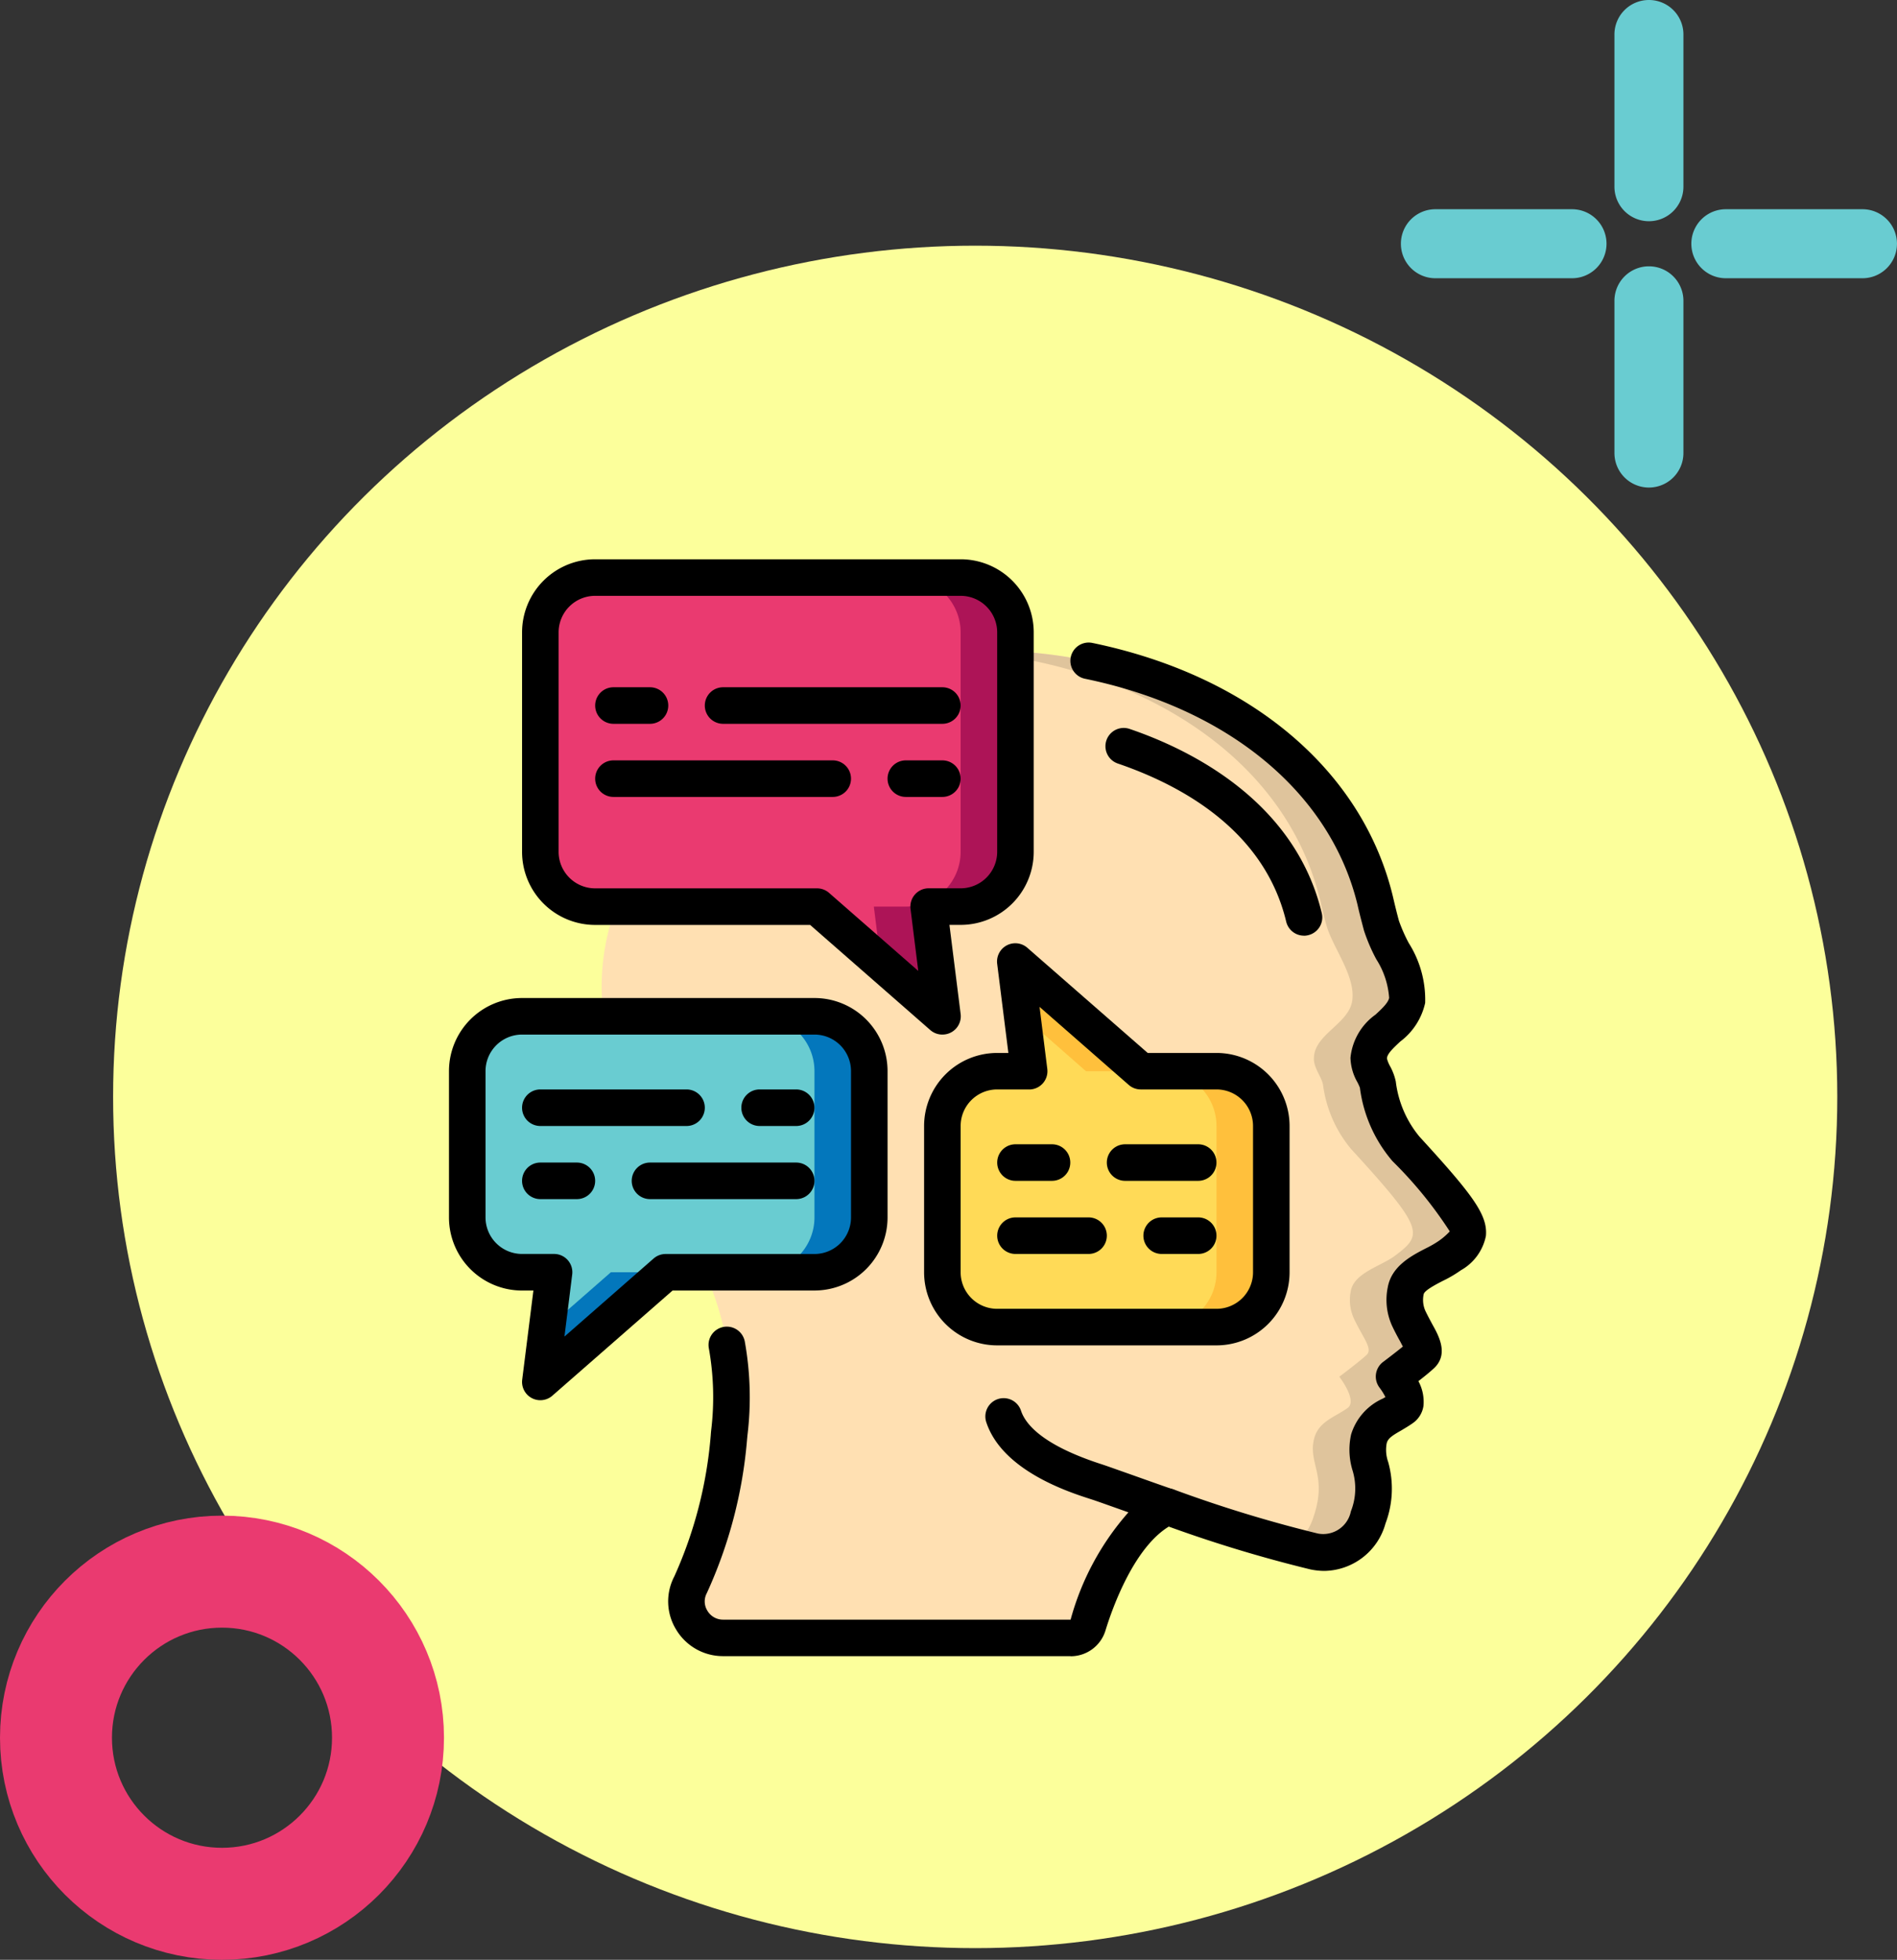 <svg xmlns="http://www.w3.org/2000/svg" width="84.718" height="87.488" viewBox="0 0 84.718 87.488">
  <rect x="0" y="0" width="84.718" height="87.488" fill="#333333" stroke="none"/>
  <g id="Grupo_1102702" data-name="Grupo 1102702" transform="translate(-265 -4252.187)">
    <ellipse id="Elipse_11520" data-name="Elipse 11520" cx="38.5" cy="38" rx="38.5" ry="38" transform="translate(270.051 4263.154)" fill="#fcff9b"/>
    <g id="Elipse_11521" data-name="Elipse 11521" transform="translate(265 4319.847)" fill="none" stroke="#ea3a70" stroke-width="5">
      <circle cx="9.914" cy="9.914" r="9.914" stroke="none"/>
      <circle cx="9.914" cy="9.914" r="7.414" fill="none"/>
    </g>
    <g id="Grupo_1102358" data-name="Grupo 1102358" transform="translate(327.563 4252.187)">
      <path id="Trazado_873233" data-name="Trazado 873233" d="M1.54,0A1.539,1.539,0,0,0,0,1.54V8.335a1.54,1.54,0,0,0,3.081,0V1.54A1.539,1.539,0,0,0,1.54,0" transform="translate(9.536 11.889)" fill="#69ccd1"/>
      <path id="Trazado_873234" data-name="Trazado 873234" d="M1.54,0A1.539,1.539,0,0,0,0,1.54V8.335a1.54,1.54,0,0,0,3.081,0V1.54A1.539,1.539,0,0,0,1.54,0" transform="translate(9.536 0)" fill="#69ccd1"/>
      <path id="Trazado_873235" data-name="Trazado 873235" d="M7.644,0H1.54a1.54,1.54,0,1,0,0,3.081h6.1A1.54,1.54,0,0,0,7.644,0" transform="translate(12.971 9.34)" fill="#69ccd1"/>
      <path id="Trazado_873236" data-name="Trazado 873236" d="M7.644,0H1.54a1.54,1.54,0,0,0,0,3.081h6.1A1.54,1.54,0,1,0,7.644,0" transform="translate(0 9.34)" fill="#69ccd1"/>
    </g>
    <g id="Page-1" transform="translate(285.051 4277.154)">
      <g id="_007---Thoughts" data-name="007---Thoughts">
        <path id="Shape" d="M46.234,32.012c-.6.457-1.828.759-1.975,1.575a1.99,1.99,0,0,0,.139,1.232c.416.89.873,1.363.547,1.64-.318.294-1.2.955-1.2.955s.832,1.077.367,1.4c-.571.408-1.3.6-1.493,1.371-.277,1.118.612,1.632-.033,3.509a2.048,2.048,0,0,1-2.416,1.518,62.817,62.817,0,0,1-6.553-2c-2.016.922-3.15,4.007-3.542,5.288a.816.816,0,0,1-.775.571H13.786a1.626,1.626,0,0,1-1.453-2.367,19.1,19.1,0,0,0,1.714-6.578c.008-.065.008-.122.016-.188a13.665,13.665,0,0,0-1.1-7.19h4.9a2.448,2.448,0,0,0,2.448-2.448V23.777a2.448,2.448,0,0,0-2.448-2.448H8.441A10.219,10.219,0,0,1,9,16.433h8.969l5.6,4.9-.612-4.9h1.428a2.448,2.448,0,0,0,2.448-2.448V5.04C33.576,5.407,41.182,9,42.9,16.2q.122.539.269,1.077c.294,1.012,1.3,2.252,1.151,3.346-.147,1.053-1.706,1.5-1.714,2.587-.008.433.343.816.408,1.175a5.591,5.591,0,0,0,1.257,2.873c3.281,3.583,3.215,3.811,1.959,4.758Z" transform="translate(-1.537 -0.927)" fill="#ffe0b2"/>
        <path id="Shape-2" data-name="Shape" d="M48.44,27.254a5.591,5.591,0,0,1-1.257-2.873c-.065-.359-.416-.743-.408-1.175.008-1.085,1.567-1.534,1.714-2.587.147-1.094-.857-2.334-1.151-3.346q-.147-.539-.269-1.077C45.347,9,37.741,5.407,31,5.04v.274C37.031,6.322,43.105,9.861,44.621,16.2q.122.539.269,1.077c.294,1.012,1.3,2.252,1.151,3.346-.147,1.053-1.706,1.5-1.714,2.587-.008.433.343.816.408,1.175a5.591,5.591,0,0,0,1.257,2.873c3.281,3.583,3.215,3.811,1.959,4.758-.6.457-1.828.759-1.975,1.575a1.99,1.99,0,0,0,.139,1.232c.416.89.873,1.363.547,1.64-.318.294-1.2.955-1.2.955s.832,1.077.367,1.4c-.571.408-1.3.6-1.493,1.371-.277,1.118.612,1.632-.033,3.509a2.4,2.4,0,0,1-.956,1.28c.351.092.689.175.988.238A2.048,2.048,0,0,0,46.751,43.7c.645-1.877-.245-2.391.033-3.509.2-.767.922-.963,1.493-1.371.465-.326-.367-1.4-.367-1.4s.881-.661,1.2-.955c.326-.277-.131-.751-.547-1.64a1.99,1.99,0,0,1-.139-1.232c.147-.816,1.371-1.118,1.975-1.575,1.257-.947,1.322-1.175-1.959-4.758Z" transform="translate(-5.701 -0.927)" fill="#dfc49c"/>
        <path id="Shape-3" data-name="Shape" d="M26.218,3.448v9.793A2.448,2.448,0,0,1,23.77,15.69H22.342l.612,4.9-5.6-4.9H7.448A2.448,2.448,0,0,1,5,13.241V3.448A2.448,2.448,0,0,1,7.448,1H23.77A2.448,2.448,0,0,1,26.218,3.448Z" transform="translate(-0.92 -0.184)" fill="#ea3a70"/>
        <path id="Shape-4" data-name="Shape" d="M27.126,1H24.678a2.448,2.448,0,0,1,2.448,2.448v9.793a2.448,2.448,0,0,1-2.448,2.448H23.25l.312,2.492,2.749,2.4-.612-4.9h1.428a2.448,2.448,0,0,0,2.448-2.448V3.448A2.448,2.448,0,0,0,27.126,1Z" transform="translate(-4.276 -0.184)" fill="#ad1457"/>
        <path id="Shape-5" data-name="Shape" d="M18.954,27.448v6.529a2.448,2.448,0,0,1-2.448,2.448H9.863l-5.6,4.9.612-4.9H3.448A2.448,2.448,0,0,1,1,33.977V27.448A2.448,2.448,0,0,1,3.448,25H16.506A2.448,2.448,0,0,1,18.954,27.448Z" transform="translate(-0.184 -4.598)" fill="#69ccd1"/>
        <path id="Shape-6" data-name="Shape" d="M19.448,25H17a2.448,2.448,0,0,1,2.448,2.448v6.529A2.448,2.448,0,0,1,17,36.425h2.448A2.448,2.448,0,0,0,21.9,33.977V27.448A2.448,2.448,0,0,0,19.448,25Z" transform="translate(-3.126 -4.598)" fill="#0377bc"/>
        <path id="Shape-7" data-name="Shape" d="M5.3,41.492,5,43.9,10.6,39H8.15Z" transform="translate(-0.92 -7.172)" fill="#0377bc"/>
        <path id="Shape-8" data-name="Shape" d="M27,35.874V29.345A2.448,2.448,0,0,1,29.448,26.9h1.428L30.264,22l5.6,4.9h3.379a2.448,2.448,0,0,1,2.448,2.448v6.529a2.448,2.448,0,0,1-2.448,2.448H29.448A2.448,2.448,0,0,1,27,35.874Z" transform="translate(-4.965 -4.046)" fill="#ffda57"/>
        <path id="Shape-9" data-name="Shape" d="M34.15,26.9H36.6L31,22l.3,2.4Z" transform="translate(-5.701 -4.046)" fill="#ffc03c"/>
        <path id="Shape-10" data-name="Shape" d="M41.448,28H39a2.448,2.448,0,0,1,2.448,2.448v6.529A2.448,2.448,0,0,1,39,39.425h2.448A2.448,2.448,0,0,0,43.9,36.977V30.448A2.448,2.448,0,0,0,41.448,28Z" transform="translate(-7.172 -5.149)" fill="#ffc03c"/>
        <g id="Grupo_1102391" data-name="Grupo 1102391">
          <path id="Shape-11" data-name="Shape" d="M45.359,46a3.078,3.078,0,0,1-.637-.068A60.462,60.462,0,0,1,38.068,43.9a.816.816,0,0,1,.539-1.541,59.248,59.248,0,0,0,6.451,1.972,1.259,1.259,0,0,0,1.476-.987,2.768,2.768,0,0,0,.073-1.838,3.14,3.14,0,0,1-.061-1.6,2.575,2.575,0,0,1,1.419-1.6l.113-.066a2.893,2.893,0,0,0-.26-.417.816.816,0,0,1,.156-1.152c.175-.131.586-.445.883-.686-.033-.063-.071-.13-.1-.191-.115-.206-.245-.444-.375-.719a2.8,2.8,0,0,1-.2-1.737c.171-.947,1.061-1.408,1.714-1.744a4.513,4.513,0,0,0,.565-.326,2.969,2.969,0,0,0,.49-.424,18.457,18.457,0,0,0-2.555-3.133,6.25,6.25,0,0,1-1.458-3.28,2.138,2.138,0,0,0-.111-.245,2.316,2.316,0,0,1-.31-1.092,2.686,2.686,0,0,1,1.12-1.928c.283-.262.571-.533.606-.749a3.664,3.664,0,0,0-.571-1.718,7.872,7.872,0,0,1-.553-1.288c-.1-.384-.2-.755-.282-1.125-1.2-5-5.751-8.791-12.175-10.112a.816.816,0,0,1,.326-1.6C42.046,6.03,47.068,10.27,48.418,15.922c.082.357.168.705.262,1.054a7.114,7.114,0,0,0,.442,1,4.728,4.728,0,0,1,.73,2.669,2.952,2.952,0,0,1-1.113,1.724c-.3.282-.592.548-.593.759a1.405,1.405,0,0,0,.139.343,2.469,2.469,0,0,1,.255.681A4.746,4.746,0,0,0,49.6,26.617c2.376,2.594,3.052,3.49,2.965,4.429a2.27,2.27,0,0,1-1.117,1.533,5.468,5.468,0,0,1-.8.47c-.291.15-.832.429-.862.6a1.2,1.2,0,0,0,.069.729c.117.245.231.453.326.63.283.508.756,1.359.015,1.99-.147.135-.4.342-.646.531a1.939,1.939,0,0,1,.227,1.1,1.137,1.137,0,0,1-.474.773c-.163.115-.339.22-.517.326-.43.245-.6.363-.653.581a1.612,1.612,0,0,0,.067.828,4.387,4.387,0,0,1-.119,2.745A2.879,2.879,0,0,1,45.359,46Zm3-7.929,0,0Zm.754-2.294-.018.016Z" transform="translate(-6.257 -0.84)"/>
          <path id="Shape-12" data-name="Shape" d="M29.967,56.69H14.452a2.432,2.432,0,0,1-2.1-1.184,2.4,2.4,0,0,1-.082-2.376,19.035,19.035,0,0,0,1.626-6.3c.007-.095.011-.144.017-.2a12.348,12.348,0,0,0-.1-3.672.817.817,0,1,1,1.609-.282,14.052,14.052,0,0,1,.112,4.168l-.017.185a20.5,20.5,0,0,1-1.8,6.855.78.78,0,0,0,.028.777.806.806,0,0,0,.7.4H29.967a11.991,11.991,0,0,1,2.582-4.79l-.394-.14c-.6-.212-1.05-.374-1.275-.446-.979-.313-3.962-1.268-4.679-3.439a.816.816,0,1,1,1.551-.512c.209.63,1.007,1.558,3.631,2.4.236.078.7.245,1.32.463.525.187,1.16.413,1.851.653a.816.816,0,0,1,.07,1.512c-1.768.809-2.82,3.867-3.1,4.785a1.622,1.622,0,0,1-1.556,1.148Z" transform="translate(-2.206 -7.725)"/>
          <path id="Shape-13" data-name="Shape" d="M22.77,21.218a.816.816,0,0,1-.537-.2l-5.368-4.695h-9.6A3.264,3.264,0,0,1,4,13.057V3.264A3.264,3.264,0,0,1,7.264,0H23.586a3.264,3.264,0,0,1,3.264,3.264v9.793a3.264,3.264,0,0,1-3.264,3.264h-.5l.5,3.979a.816.816,0,0,1-.81.917ZM7.264,1.632A1.632,1.632,0,0,0,5.632,3.264v9.793A1.632,1.632,0,0,0,7.264,14.69h9.907a.816.816,0,0,1,.537.2l3.986,3.486-.346-2.771a.816.816,0,0,1,.81-.917h1.428a1.632,1.632,0,0,0,1.632-1.632V3.264a1.632,1.632,0,0,0-1.632-1.632Z" transform="translate(-0.736)"/>
          <path id="Shape-14" data-name="Shape" d="M10.448,8.632H8.816A.816.816,0,0,1,8.816,7h1.632a.816.816,0,0,1,0,1.632Z" transform="translate(-1.471 -1.287)"/>
          <path id="Shape-15" data-name="Shape" d="M24.609,8.632H14.816a.816.816,0,0,1,0-1.632h9.793a.816.816,0,1,1,0,1.632Z" transform="translate(-2.575 -1.287)"/>
          <path id="Shape-16" data-name="Shape" d="M26.448,12.632H24.816a.816.816,0,0,1,0-1.632h1.632a.816.816,0,1,1,0,1.632Z" transform="translate(-4.414 -2.023)"/>
          <path id="Shape-17" data-name="Shape" d="M18.609,12.632H8.816a.816.816,0,0,1,0-1.632h9.793a.816.816,0,1,1,0,1.632Z" transform="translate(-1.471 -2.023)"/>
          <path id="Shape-18" data-name="Shape" d="M4.08,41.954a.816.816,0,0,1-.81-.917l.5-3.979h-.5A3.264,3.264,0,0,1,0,33.793V27.264A3.264,3.264,0,0,1,3.264,24H16.322a3.264,3.264,0,0,1,3.264,3.264v6.529a3.264,3.264,0,0,1-3.264,3.264H9.986L4.617,41.752A.816.816,0,0,1,4.08,41.954ZM3.264,25.632a1.632,1.632,0,0,0-1.632,1.632v6.529a1.632,1.632,0,0,0,1.632,1.632H4.693a.816.816,0,0,1,.81.917l-.346,2.771L9.14,35.627a.816.816,0,0,1,.539-.2h6.643a1.632,1.632,0,0,0,1.632-1.632V27.264a1.632,1.632,0,0,0-1.632-1.632Z" transform="translate(0 -4.414)"/>
          <path id="Shape-19" data-name="Shape" d="M18.448,30.632H16.816a.816.816,0,0,1,0-1.632h1.632a.816.816,0,1,1,0,1.632Z" transform="translate(-2.943 -5.333)"/>
          <path id="Shape-20" data-name="Shape" d="M11.345,30.632H4.816a.816.816,0,1,1,0-1.632h6.529a.816.816,0,1,1,0,1.632Z" transform="translate(-0.736 -5.333)"/>
          <path id="Shape-21" data-name="Shape" d="M6.448,34.632H4.816a.816.816,0,0,1,0-1.632H6.448a.816.816,0,0,1,0,1.632Z" transform="translate(-0.736 -6.069)"/>
          <path id="Shape-22" data-name="Shape" d="M17.345,34.632H10.816a.816.816,0,0,1,0-1.632h6.529a.816.816,0,0,1,0,1.632Z" transform="translate(-1.839 -6.069)"/>
          <path id="Shape-23" data-name="Shape" d="M39.057,38.954H29.264A3.264,3.264,0,0,1,26,35.69V29.161A3.264,3.264,0,0,1,29.264,25.9h.5l-.5-3.979a.816.816,0,0,1,1.347-.716L35.986,25.9h3.072a3.264,3.264,0,0,1,3.264,3.264V35.69A3.264,3.264,0,0,1,39.057,38.954ZM29.264,27.529a1.632,1.632,0,0,0-1.632,1.632V35.69a1.632,1.632,0,0,0,1.632,1.632h9.793A1.632,1.632,0,0,0,40.69,35.69V29.161a1.632,1.632,0,0,0-1.632-1.632H35.679a.816.816,0,0,1-.537-.2l-3.986-3.486.346,2.771a.816.816,0,0,1-.81.917Z" transform="translate(-4.782 -3.862)"/>
          <path id="Shape-24" data-name="Shape" d="M40.448,37.632H38.816a.816.816,0,1,1,0-1.632h1.632a.816.816,0,1,1,0,1.632Z" transform="translate(-6.988 -6.621)"/>
          <path id="Shape-25" data-name="Shape" d="M34.08,37.632H30.816a.816.816,0,1,1,0-1.632H34.08a.816.816,0,0,1,0,1.632Z" transform="translate(-5.517 -6.621)"/>
          <path id="Shape-26" data-name="Shape" d="M32.448,33.632H30.816a.816.816,0,1,1,0-1.632h1.632a.816.816,0,1,1,0,1.632Z" transform="translate(-5.517 -5.885)"/>
          <path id="Shape-27" data-name="Shape" d="M40.08,33.632H36.816a.816.816,0,1,1,0-1.632H40.08a.816.816,0,1,1,0,1.632Z" transform="translate(-6.621 -5.885)"/>
          <path id="Shape-28" data-name="Shape" d="M44.794,18.5A.816.816,0,0,1,44,17.878c-.966-4.046-4.624-6.073-7.52-7.062a.816.816,0,0,1,.526-1.545c2.693.917,7.382,3.206,8.583,8.227a.816.816,0,0,1-.6.979.845.845,0,0,1-.19.026Z" transform="translate(-6.61 -1.698)"/>
        </g>
      </g>
    </g>
  </g>
</svg>

